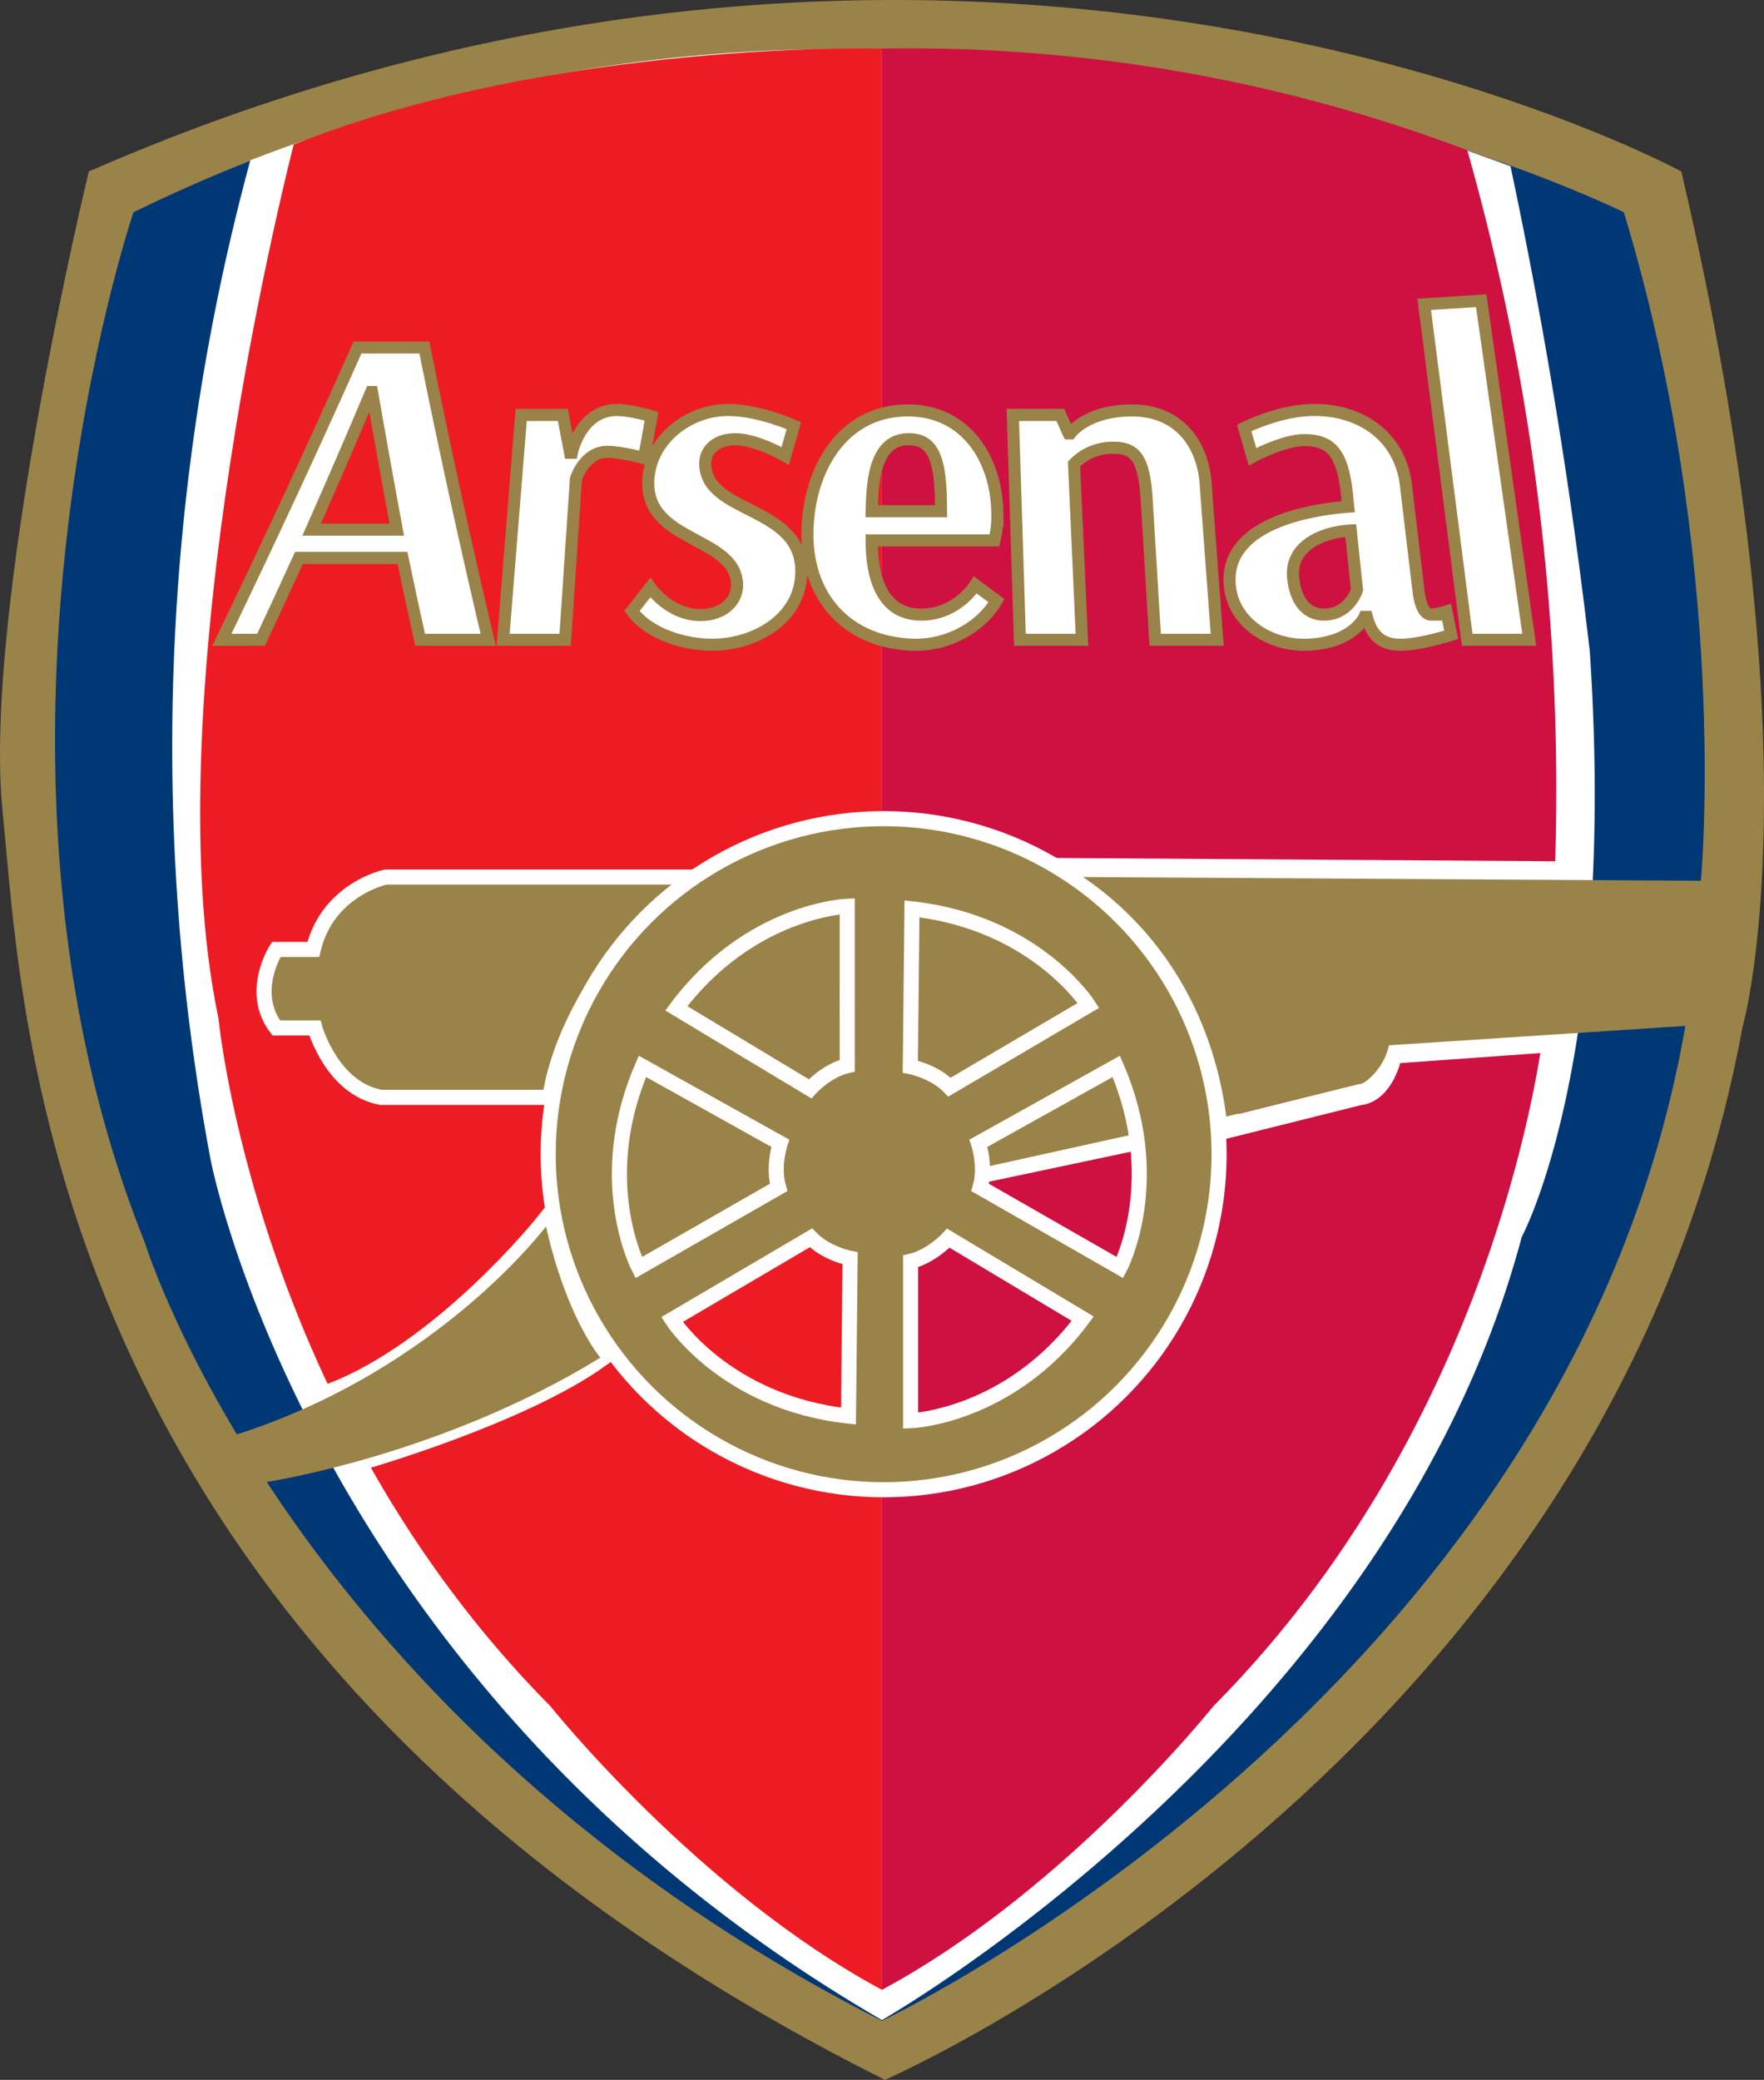 <svg xmlns="http://www.w3.org/2000/svg" viewBox="0 0 584.656 689.14"><rect x="0" y="0" width="584.656" height="689.14" fill="#333333" stroke="none"/><title>arsenal</title><g id="Layer_2" data-name="Layer 2"><path d="M-74.023,547.669" transform="translate(-57.695 -5.898)" style="fill:#9a8348"/><path d="M87.128,62.707S51.789,208.571,58.556,274.737s11.2,279.7,292.444,420.3c0,0,239.135-103.759,284.248-348.872,0,0,25.564-87.97-20.3-283.459C614.947,62.707,379.609-65.113,87.128,62.707Z" transform="translate(-57.695 -5.898)" style="fill:#9a8348"/></g><g id="Layer_3" data-name="Layer 3"><path d="M101.917,76.241s-60.9,179.7,3.759,341.353c0,0,48.8,158.647,244.323,257.895,0,0,260.94-123.308,271.466-378.2,0,0,9.774-104.511-25.564-221.053C595.9,76.241,350.789-45.564,101.917,76.241Z" transform="translate(-57.695 -5.898)" style="fill:#003876"/></g><g id="Layer_4" data-name="Layer 4"><path d="M140.667,59a742.213,742.213,0,0,0-13.185,331.063S160.489,565.088,350,675.233c0,0,168.459-95.811,212.068-259.52,0,0,31.579-58.09,22.556-193.885q-2.755-23.823-6.3-48.471C572.662,134.081,565.881,96.6,558.333,61a604.615,604.615,0,0,0-113-30.333,640.465,640.465,0,0,0-95.667-8.333c-8.939-.166-20.982-.369-37,.333A539.576,539.576,0,0,0,223,34.333,546.866,546.866,0,0,0,140.667,59Z" transform="translate(-57.695 -5.898)" style="fill:#fff"/><path d="M551.667-17.333" transform="translate(-57.695 -5.898)" style="fill:#fff"/></g><g id="Layer_5" data-name="Layer 5"><path d="M155.046,53.759s-47.5,182.8-24.939,289.564c0,0,12.221,129.368,109.965,227.865,0,0,48.928,61.248,109.928,94.03V22S243.016,18.992,155.046,53.759Z" transform="translate(-57.695 -5.898)" style="fill:#ed1c24"/></g><g id="Layer_6" data-name="Layer 6"><path d="M544,55.667A774.636,774.636,0,0,1,565.813,158.5a778.492,778.492,0,0,1,4,184.82s-12.18,129.368-109.924,227.865c0,0-48.887,61.248-109.887,94.03V22A522.514,522.514,0,0,1,544,55.667Z" transform="translate(-57.695 -5.898)" style="fill:#ce1141"/></g><g id="Layer_7" data-name="Layer 7"><g id="Layer_8" data-name="Layer 8"><path d="M288,296.5H185.533s-19.213,4-24.016,24H149.243s-9.073,14,0,26h12.808s5.6,20,21.881,23h56.037S243.7,330.5,288,296.5Z" transform="translate(-57.695 -5.898)" style="fill:#9a8348;stroke:#fff;stroke-miterlimit:10;stroke-width:5px"/><circle cx="292.87" cy="382.438" r="111.183" style="fill:#9a8348;stroke:#fff;stroke-miterlimit:10;stroke-width:5px"/><path d="M417.667,293.752s34.112,24.288,48.056,85.466L508.5,368.535s7.3.091,10.567-13.7l54.951-3.939,3.866-56.1Z" transform="translate(-57.695 -5.898)" style="fill:none;stroke:#fff;stroke-miterlimit:10;stroke-width:7px"/><path d="M626,297.75,416.667,296.5a108.945,108.945,0,0,1,21.2,18.938c19.462,22.645,24.627,47.76,26.261,60.438L509.5,364.75a19.441,19.441,0,0,0,3-2.406,20.9,20.9,0,0,0,5.567-10.094l102.063-6.678S624.239,327.5,626,297.75Z" transform="translate(-57.695 -5.898)" style="fill:#9a8348"/><path d="M256.667,455.372s-17.388-20.158-18.2-43.991c0,0-34,42.475-71.443,56.506L178.108,489.3S230.373,474.333,256.667,455.372Z" transform="translate(-57.695 -5.898)" style="fill:none;stroke:#fffefd;stroke-miterlimit:10;stroke-width:7px"/><path d="M238.668,412.25s-35.49,47.5-102.668,69c0,0,4.31,11.5,9.633,15.75,0,0,57.8-8.5,111.034-41.25C256.667,455.75,245.513,442.75,238.668,412.25Z" transform="translate(-57.695 -5.898)" style="fill:#9a8348"/><line x1="376.963" y1="378.623" x2="325.503" y2="389.992" style="fill:none;stroke:#fff;stroke-miterlimit:10;stroke-width:6px"/><path d="M428.9,426.684s8.043-15.432,5.76-39.637h0L383.2,397.936a4.574,4.574,0,0,1-.661,3.3h0L428.9,426.684" transform="translate(-57.695 -5.898)" style="fill:#ce1141"/></g></g><g id="Layer_10" data-name="Layer 10"><g id="Layer_11" data-name="Layer 11"><path d="M359.5,476.667s32.708-1.167,57.042-33.833l-44.521-26.667s-5.521,6-12.521,7.667Z" transform="translate(-57.695 -5.898)" style="fill:#ce1141;stroke:#fffdfd;stroke-miterlimit:10;stroke-width:5px"/><path d="M418.455,339.024s-17.551-27.517-58.5-31.983l-.54,52.284s7.944,1.537,12.985,6.785Z" transform="translate(-57.695 -5.898)" style="fill:none;stroke:#fffdfd;stroke-miterlimit:10;stroke-width:5px"/><path d="M428.9,425.9s15.192-28.886-1.238-66.664L381.99,384.7s2.6,7.66.547,14.641Z" transform="translate(-57.695 -5.898)" style="fill:none;stroke:#fffdfd;stroke-miterlimit:10;stroke-width:5px"/><path d="M269.39,425.9s-15.192-28.886,1.238-66.664L316.3,384.7s-2.6,7.66-.547,14.641Z" transform="translate(-57.695 -5.898)" style="fill:none;stroke:#fffdfd;stroke-miterlimit:10;stroke-width:5px"/><path d="M280.411,443.128s17.551,27.517,58.5,31.983l.54-52.284s-7.944-1.537-12.985-6.785Z" transform="translate(-57.695 -5.898)" style="fill:#ed1c24;stroke:#fffdfd;stroke-miterlimit:10;stroke-width:5px"/><path d="M338.5,306.167S306.188,307.333,281.854,340l44.323,26.667s5.323-6,12.323-7.667Z" transform="translate(-57.695 -5.898)" style="fill:none;stroke:#fffdfd;stroke-miterlimit:10;stroke-width:5px"/></g></g><g id="Layer_12" data-name="Layer 12"><g id="Layer_13" data-name="Layer 13"><path d="M198.34,121.036Q208.1,169.65,219.5,217.887H196.93c-2.4-10.847-3.564-16.271-5.838-27.118h-34.32q-6.205,13.592-12.558,27.118H131.228q23.244-48.078,44.955-96.852Zm-17.628,14.751q-9.667,22.883-19.733,45.595H189.2q-4.243-22.774-8.2-45.595Z" transform="translate(-57.695 -5.898)" style="fill:#fff;stroke:#9a8348;stroke-miterlimit:10;stroke-width:4px"/><path d="M271.163,157.69s-7.456-2.086-12.2-2.086c-7.563,0-10.386,8.94-10.386,8.94l-3.569,53.343H224.445l5.984-74.5h13.825c.94,5.007,1.415,7.51,2.377,12.517h.594s2.875-14.155,14.922-14.155c4.7,0,11.5,2.086,11.5,2.086C272.66,149.376,272.163,152.147,271.163,157.69Z" transform="translate(-57.695 -5.898)" style="fill:#fff;stroke:#9a8348;stroke-miterlimit:10;stroke-width:4px"/><path d="M273.216,200.6s6.32,9.089,16.622,9.089c7.842,0,12.38-4.9,12.149-10.281-.686-15.993-30.544-13.622-29.406-34.568.734-13.509,13.626-23.421,27.173-23.095,10.177.245,21.06,5.215,21.06,5.215-1.134,3.993-1.705,5.99-2.854,9.983,0,0-9.5-5.514-16.6-5.514-6.212,0-10.015,3.559-9.924,8.2.328,16.792,31.9,13.65,31.849,35.611-.039,15.812-15.578,24.271-29.485,24.287-9.032.011-20.8-3.312-26.648-11.175C269.589,205.252,270.8,203.7,273.216,200.6Z" transform="translate(-57.695 -5.898)" style="fill:#fff;stroke:#9a8348;stroke-miterlimit:10;stroke-width:4px"/><path d="M387.966,204.924c-5.343,9.2-16.613,14.784-27,14.6-22.051-.388-36.065-15.391-35.657-37.548.365-19.83,11.115-40.017,33.211-40.082,19.147-.056,29.376,15.939,29.718,33.675a32.868,32.868,0,0,1-.953,9.387H346.592c-.005,11.431,2.978,24.755,16.744,24.586,11.693-.143,17.618-9.835,17.618-9.835C383.749,201.795,385.152,202.838,387.966,204.924ZM346.6,175.273h22.994c-.02-1.371-.031-2.057-.051-3.428-.226-15.2-3.264-20.56-10.95-20.413C347.259,151.649,346.822,166.555,346.6,175.273Z" transform="translate(-57.695 -5.898)" style="fill:#fff;stroke:#9a8348;stroke-miterlimit:10;stroke-width:4px"/><path d="M393.385,143.386h15.737c1.1,2.444,1.657,3.666,2.769,6.109h.59s5.281-7.565,20.378-7.6c15.159-.035,23.833,10.7,24.517,25.479l3.747,50.512h-20.56L437.74,171.4c-.824-13.56-3.709-17.136-10.969-17.136a17.711,17.711,0,0,0-13.095,5.364l2.617,58.26H395.732Q394.558,180.637,393.385,143.386Z" transform="translate(-57.695 -5.898)" style="fill:#fff;stroke:#9a8348;stroke-miterlimit:10;stroke-width:4px"/><path d="M470.078,147.707s11.121-5.663,22.271-5.96c16.239-.433,29.98,8.86,31.457,26.075l4.025,33.823c.745,6.258,2.631,7.9,4.168,7.9a22.829,22.829,0,0,0,5.1-1.043c.632,3.1.948,4.649,1.582,7.748,0,0-10.269,3.277-16.769,3.277-6.036,0-9.424-2.682-11.2-9.237h-.769s-3.8,8.8-19.289,9.237c-11.863.334-24.139-7.109-25.352-19.519-1.942-19.871,24.636-25.077,39.249-26.225l-.456-4.321c-1.463-13.857-5.57-17.731-14.149-17.731-6.952,0-17.133,5.514-17.133,5.514C471.711,153.429,471.165,151.522,470.078,147.707Zm35.3,33.973c-8.953.445-20.275,4.878-19.078,15.794.882,8.036,4.8,12.069,10.181,12.069,8.456,0,10.973-8.2,10.973-8.2Z" transform="translate(-57.695 -5.898)" style="fill:#fff;stroke:#9a8348;stroke-miterlimit:10;stroke-width:4px"/><path d="M564.544,217.887H543.983q-7.129-55.578-14.259-111.155l18.9-1.192Q556.584,161.713,564.544,217.887Z" transform="translate(-57.695 -5.898)" style="fill:#fff;stroke:#9a8348;stroke-miterlimit:10;stroke-width:4px"/></g></g></svg>